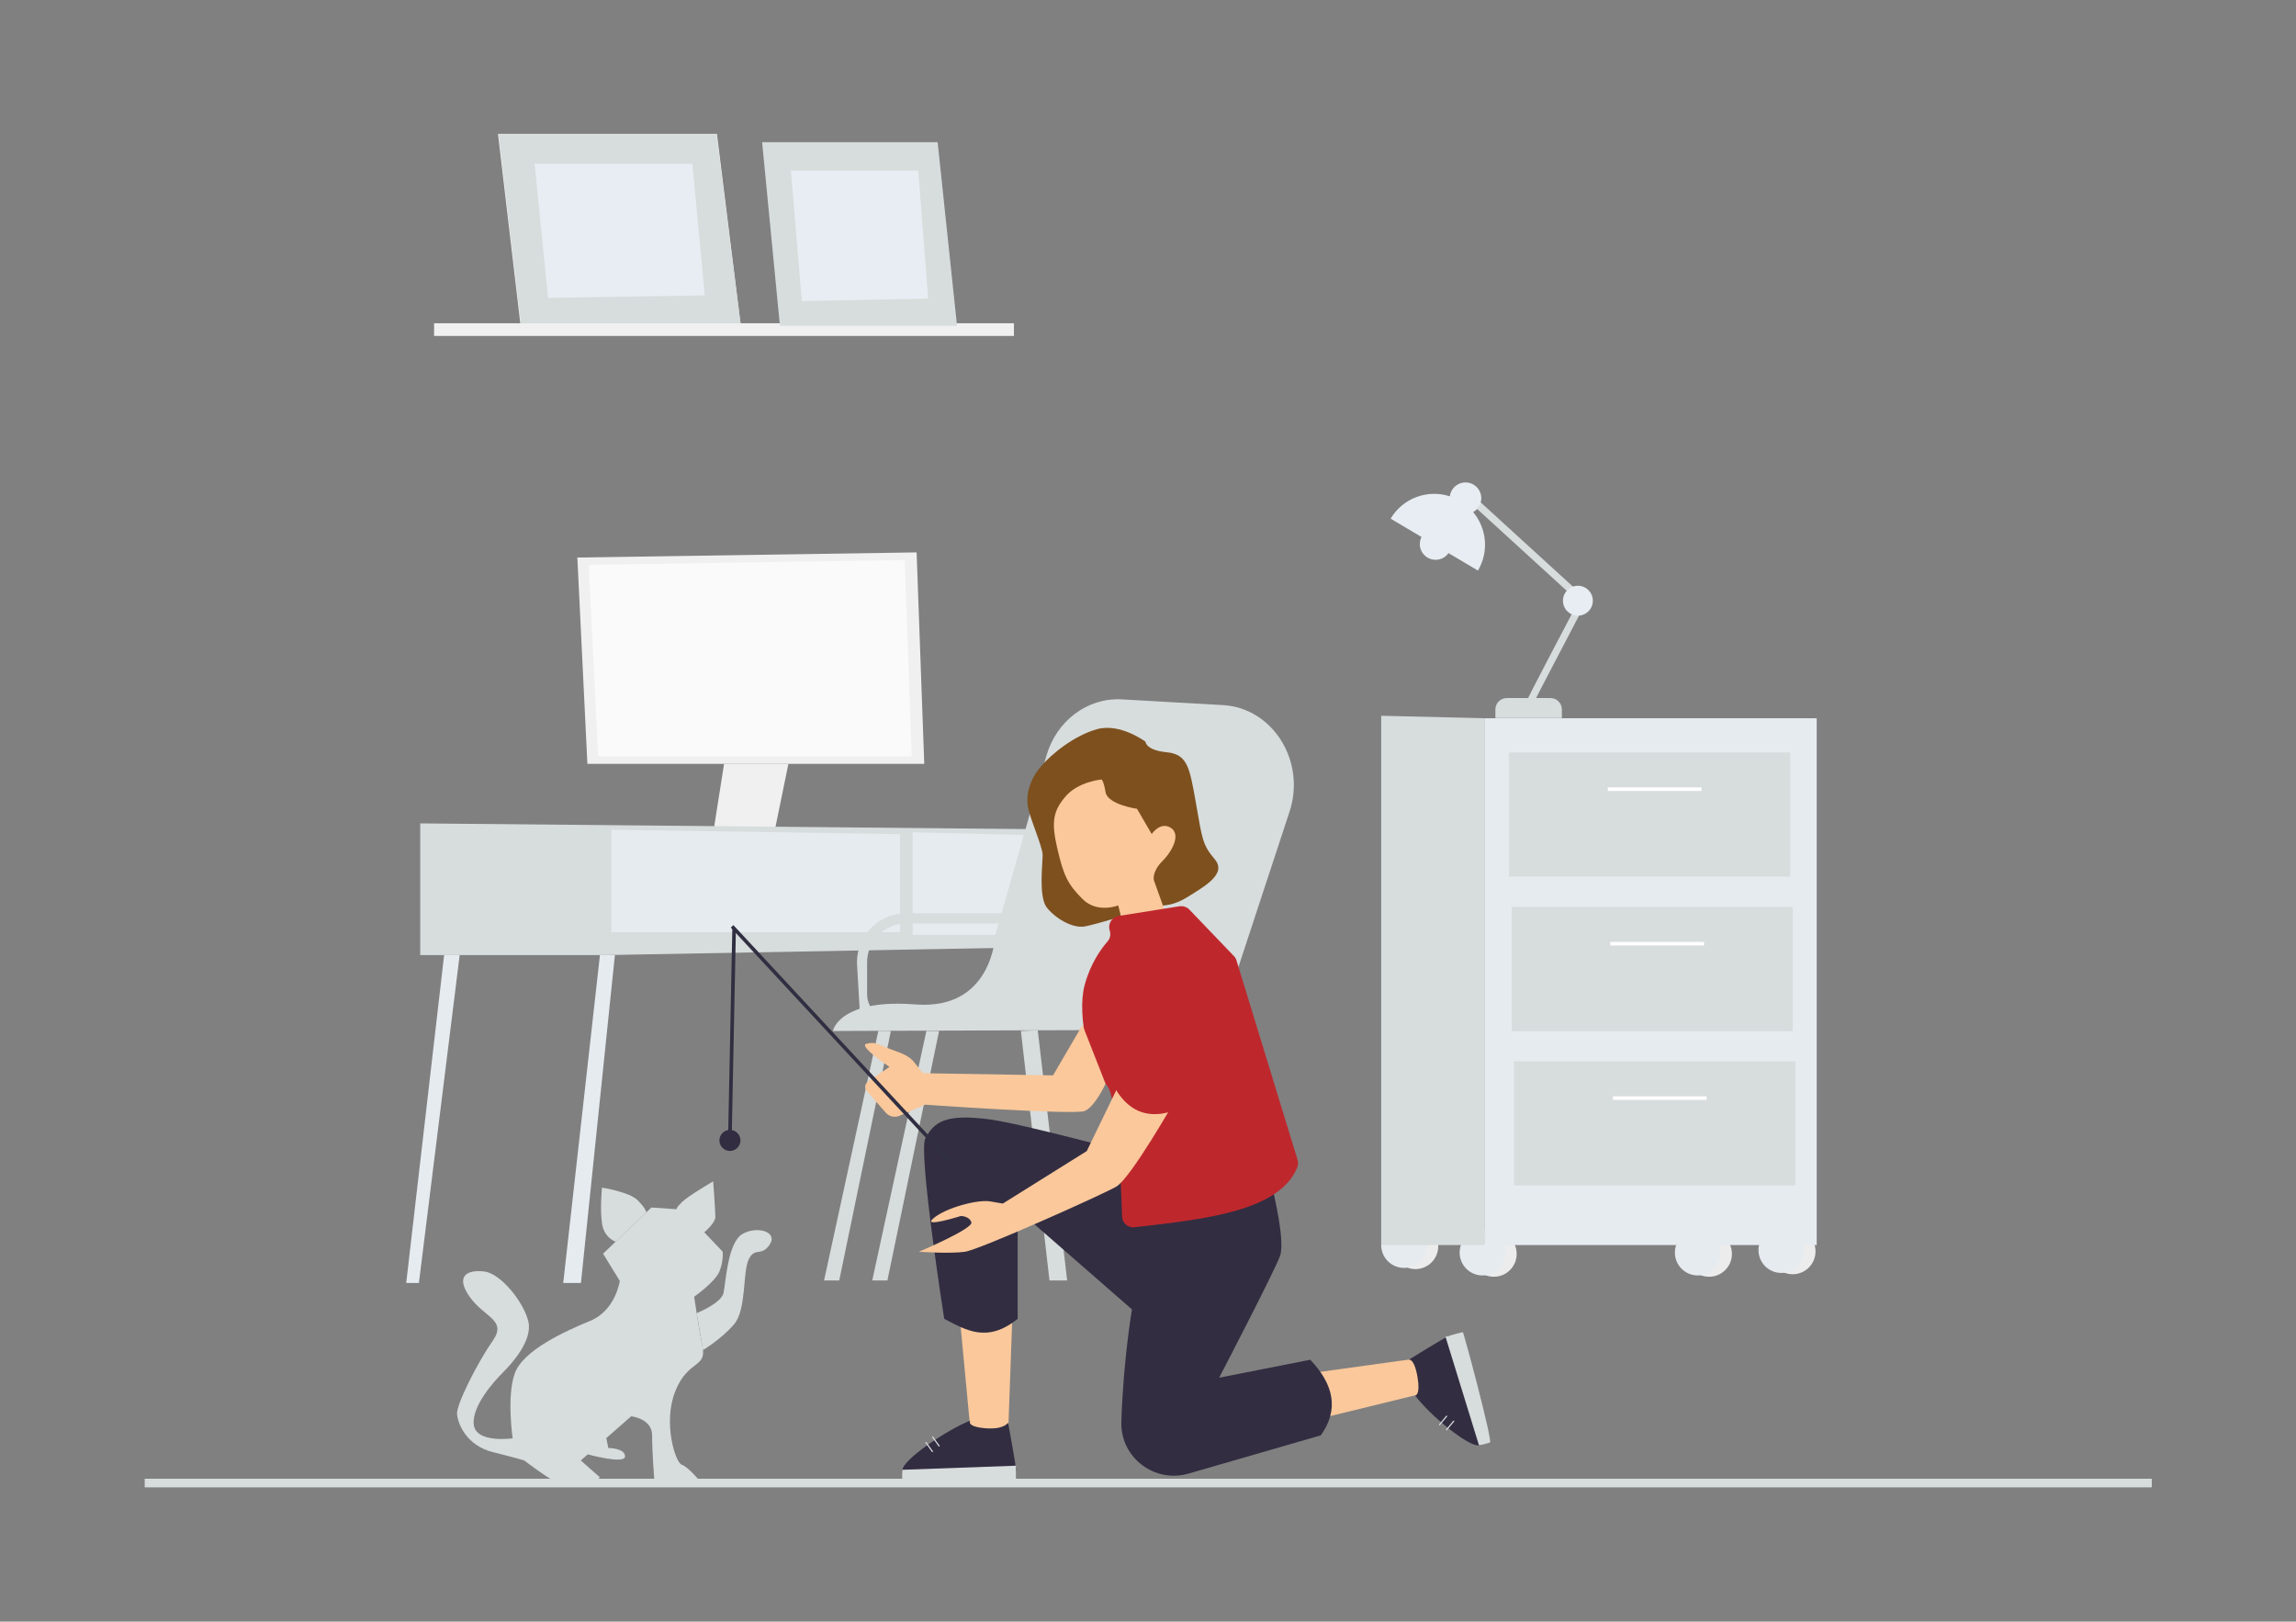 <?xml version="1.0" encoding="UTF-8"?> <svg xmlns="http://www.w3.org/2000/svg" width="1920" height="1356" viewBox="0 0 1920 1356" fill="none"><rect x="0" y="0" width="1920" height="1356" fill="#808080" stroke="none"/><g clip-path="url(#clip0_1_78)"><path d="M802.7 1102.8L811.5 1195.8L843.2 1194.1L846.5 1102.8H802.7Z" fill="#FAC89B"></path><path d="M811.4 1187.9C811.4 1187.9 807.6 1192.7 823.1 1194.2C839.6 1195.8 843 1189.6 843 1189.6C843 1189.6 849.7 1225.7 849.7 1229.5C849.7 1233.2 806.1 1232.9 787.2 1232.8C768.3 1232.7 753.9 1237.6 754.7 1229C755.4 1220.3 791.9 1195.5 811.4 1187.9Z" fill="#322D41"></path><path d="M754.6 1229C754.6 1229 754.2 1236.1 754.6 1238.5C755 1240.9 849 1241.3 849.4 1240.6C849.7 1239.9 849.5 1225.6 849.5 1225.6L754.6 1229Z" fill="#D7DCDC"></path><path d="M779.9 1201.6L785.3 1209.1" stroke="#D7DCE0" stroke-miterlimit="10" stroke-linecap="round"></path><path d="M774.3 1206.2L779.7 1213.7" stroke="#D7DCE0" stroke-miterlimit="10" stroke-linecap="round"></path><path d="M1799.4 1236.5H121V1243.7H1799.4V1236.5Z" fill="#D7DCDC"></path><path d="M1183.6 1061.2C1194.15 1061.2 1202.7 1052.65 1202.7 1042.1C1202.7 1031.55 1194.15 1023 1183.6 1023C1173.05 1023 1164.5 1031.55 1164.5 1042.1C1164.5 1052.65 1173.05 1061.2 1183.6 1061.2Z" fill="#ECECEC"></path><path d="M1174.1 1060.2C1184.65 1060.2 1193.2 1051.65 1193.2 1041.1C1193.2 1030.55 1184.65 1022 1174.1 1022C1163.55 1022 1155 1030.55 1155 1041.1C1155 1051.65 1163.55 1060.2 1174.1 1060.2Z" fill="#E6EBF0"></path><path d="M1249.2 1067.6C1259.75 1067.6 1268.3 1059.05 1268.3 1048.5C1268.3 1037.95 1259.75 1029.4 1249.2 1029.4C1238.65 1029.4 1230.1 1037.95 1230.1 1048.5C1230.1 1059.05 1238.65 1067.6 1249.2 1067.6Z" fill="#ECECEC"></path><path d="M1239.7 1066.5C1250.25 1066.5 1258.8 1057.95 1258.8 1047.4C1258.8 1036.85 1250.25 1028.3 1239.7 1028.3C1229.15 1028.3 1220.6 1036.85 1220.6 1047.4C1220.6 1057.95 1229.15 1066.5 1239.7 1066.5Z" fill="#E6EBF0"></path><path d="M1429.2 1067.6C1439.75 1067.6 1448.3 1059.05 1448.3 1048.5C1448.3 1037.95 1439.75 1029.4 1429.2 1029.4C1418.65 1029.4 1410.1 1037.95 1410.1 1048.5C1410.1 1059.05 1418.65 1067.6 1429.2 1067.6Z" fill="#ECECEC"></path><path d="M1419.7 1066.5C1430.25 1066.5 1438.8 1057.95 1438.8 1047.4C1438.8 1036.85 1430.25 1028.3 1419.7 1028.3C1409.15 1028.3 1400.6 1036.85 1400.6 1047.4C1400.6 1057.95 1409.15 1066.5 1419.7 1066.5Z" fill="#E6EBF0"></path><path d="M1499.1 1065.5C1509.65 1065.5 1518.2 1056.95 1518.2 1046.4C1518.2 1035.85 1509.65 1027.3 1499.1 1027.3C1488.55 1027.3 1480 1035.85 1480 1046.4C1480 1056.95 1488.55 1065.5 1499.1 1065.5Z" fill="#ECECEC"></path><path d="M1489.6 1064.4C1500.15 1064.4 1508.7 1055.85 1508.7 1045.3C1508.7 1034.75 1500.15 1026.2 1489.6 1026.2C1479.05 1026.2 1470.5 1034.75 1470.5 1045.3C1470.5 1055.85 1479.05 1064.4 1489.6 1064.4Z" fill="#E6EBF0"></path><path d="M847.9 270.3H363V280.9H847.9V270.3Z" fill="#F0F0F0"></path><path d="M417 112.5H599.1L618.7 270.3H435.6L417 112.5Z" stroke="#F0F0F0" stroke-miterlimit="10"></path><path d="M435.6 270.3L417 112.5H599.1L619.3 270.3H435.6Z" fill="#D7DCDC"></path><path d="M447.7 136.9H579L589.4 247L458.3 249.1L446.9 135.8" fill="#E7EDF2"></path><path d="M652.2 272.4L637.3 118.9H784.1L800.3 272.4H652.2Z" fill="#D7DCDC"></path><path d="M662 142.6H767.9L776.2 249.7L670.5 251.8L661.3 141.5" fill="#E7EDF2"></path><path d="M772.9 638.7H491.2L482.8 466.2L766.5 461.9L772.9 638.7Z" fill="#F0F0F0"></path><path d="M762.4 632.4H500.2L492.3 472.3L756.5 468.3L762.4 632.4Z" fill="#FAFAFA"></path><path d="M605.5 638.7L597 692.7L647.8 694.8L659.3 638.7H605.5Z" fill="#F0F0F0"></path><path d="M351.4 688.5L913.6 693.8V791.2L508.1 798.6H351.4V688.5Z" fill="#D7DCDC"></path><path d="M511.3 693.8V779.5H752.7V697.5L511.3 693.8Z" fill="#E6EBF0"></path><path d="M763.2 695.9V781.7H910.4V699.6L763.2 695.9Z" fill="#E6EBF0"></path><path d="M734.5 862L689.1 1070.7H701.8L745 862.1L733.7 862" fill="#D7DCDC"></path><path d="M774.7 862L729.4 1070.7H742.1L785.3 862.1L773.9 862" fill="#D7DCDC"></path><path d="M853.7 862.1L877.6 1070.7H892.4L867.8 861.5L853.7 862.1Z" fill="#D7DCDC"></path><path d="M966.5 861.2L1011 1070.7H998.3L953.2 860L966.5 861.2Z" fill="#D7DCDC"></path><path d="M719.8 860L716.6 804.8C716.6 782.1 735 763.7 757.7 763.7H870.2C873 763.7 875 766.4 874.3 769.1C858.7 824.6 818.4 851 732.4 860.1H726C723.7 860.3 719.8 862.5 719.8 860ZM757.8 772.1C739.8 772.1 725.1 786.7 725.1 804.8V831C725.1 845.2 738 855.9 751.9 853.2C810.5 841.8 846.8 817 862.4 778C863.5 775.2 861.4 772.2 858.5 772.2H757.8V772.1Z" fill="#D7DCDC"></path><path d="M371.4 798.6L339.7 1072.8H350.3L384.4 798.6H371.4Z" fill="#E6EBF0"></path><path d="M501.7 798.6L471 1072.8H485.8L514.2 798.6H501.7Z" fill="#E6EBF0"></path><path d="M981.4 861.1L1011 1070.7H1025.8L998.6 858.7L981.4 861.1Z" fill="#E6EBF0"></path><path d="M1519.2 600.6H1241.8V1041.1H1519.2V600.6Z" fill="#E6EBF0"></path><path d="M1155 598.5L1241.8 600.6V1041.1H1155V598.5Z" fill="#D7DCDC"></path><path d="M1306.2 600.4H1250.5V593.2C1250.5 587.9 1254.8 583.7 1260 583.7H1296.6C1301.9 583.7 1306.1 588 1306.1 593.2V600.4H1306.2Z" fill="#D7DCDC"></path><path d="M1282.6 587.5C1282.6 587.4 1282.8 587 1282.8 586.4H1276.8C1276.8 585.4 1276.8 585 1319.9 502.9L1233.9 424.4L1238 419.9L1327.4 501.5L1326.3 503.6C1309.3 536 1283.7 585 1282.6 587.5Z" fill="#D7DCDC"></path><path d="M1231.9 428.2C1236 425.9 1238.7 421.6 1238.7 416.6C1238.7 409.3 1232.8 403.4 1225.5 403.4C1218.7 403.4 1213.2 408.5 1212.4 415C1194 409 1173.2 416.3 1162.9 433.7L1188.7 449C1187.8 450.8 1187.3 452.8 1187.3 454.9C1187.3 462.2 1193.2 468.1 1200.5 468.1C1205 468.1 1208.9 465.9 1211.3 462.5L1235.9 477.1C1245.3 461.2 1243.2 441.7 1231.9 428.2Z" fill="#E7EDF2"></path><path d="M1319.5 514.8C1326.4 514.8 1332 509.204 1332 502.3C1332 495.396 1326.4 489.8 1319.5 489.8C1312.6 489.8 1307 495.396 1307 502.3C1307 509.204 1312.6 514.8 1319.5 514.8Z" fill="#E7EDF2"></path><path d="M1078.4 678.6L1029.6 826.9C1022.9 847.3 1004.9 861 984.7 861.1L903 861.4L720.9 862L696.5 862.1C696.5 862.1 698.7 849.4 720.9 842.9C731.1 839.9 745.5 838.3 765.8 839.9C830.4 844.8 832.4 781.4 832.4 781.4L836.3 767.9L875 632.1C883.4 602.7 909.4 583.2 938.1 584.8L1022.8 589.6C1064.4 592 1092.2 636.5 1078.4 678.6Z" fill="#D7DCDC"></path><path d="M1497 629.2H1261.9V733H1497V629.2Z" fill="#D7DCDC"></path><path d="M1344.5 659.9H1422.9" stroke="white" stroke-width="3" stroke-miterlimit="10"></path><path d="M1499.2 758.4H1264.1V862.2H1499.2V758.4Z" fill="#D7DCDC"></path><path d="M1346.6 789.1H1425" stroke="white" stroke-width="3" stroke-miterlimit="10"></path><path d="M1501.3 887.5H1266.2V991.3H1501.3V887.5Z" fill="#D7DCDC"></path><path d="M1348.8 918.2H1427.1" stroke="white" stroke-width="3" stroke-miterlimit="10"></path><path d="M1094.8 1148.4L1195.7 1134.4L1193.8 1164.2L1100.5 1187L1094.8 1148.4Z" fill="#FAC89B"></path><path d="M1183.4 1166.9C1183.4 1166.9 1188 1167 1185.4 1151.6C1182.6 1135.2 1178.1 1137 1178.1 1137C1178.1 1137 1208.9 1117.7 1212.6 1116.7C1216.2 1115.8 1227.3 1157.9 1232.1 1176.2C1236.9 1194.5 1245.4 1207.1 1236.9 1208.6C1228.4 1210.1 1195.8 1183.7 1183.4 1166.9Z" fill="#322D41"></path><path d="M1236.8 1208.6C1236.8 1208.6 1243.8 1207.1 1246 1206.1C1248.3 1205.1 1224.1 1114.2 1223.3 1114C1222.6 1113.8 1208.8 1117.8 1208.8 1117.8L1236.8 1208.6Z" fill="#D7DCDC"></path><path d="M1203.8 1191.3L1209.7 1184.2" stroke="#D7DCE0" stroke-miterlimit="10" stroke-linecap="round"></path><path d="M1209.7 1195.5L1215.6 1188.4" stroke="#D7DCE0" stroke-miterlimit="10" stroke-linecap="round"></path><path d="M968.4 757.1C968.4 757.1 978.9 758.9 993 750.1C1007 741.3 1026.3 730.8 1015.8 718.5C1005.3 706.2 1005.3 701 1000 671.1C994.7 641.3 993 630.7 975.4 629C957.9 627.2 957.9 620.2 957.9 620.2C957.9 620.2 936.8 604.4 917.5 609.7C898.2 615 878.9 630.8 870.1 641.3C861.3 651.8 857.8 664.1 859.6 674.6C861.4 685.1 871.9 707.9 871.9 715C871.9 722.1 868.4 750.1 875.4 758.9C882.4 767.7 896.5 776.4 907 774.7C917.5 772.9 968.4 757.1 968.4 757.1Z" fill="#7D501E"></path><path d="M973.7 760.6L964.9 736C964.9 736 963.1 729 971.9 720.2C980.7 711.4 987.7 697.4 978.9 692.1C970.1 686.8 963.1 697.4 963.1 697.4L950.8 676.3C950.8 676.3 926.2 672.8 924.5 662.3C922.7 651.8 921 651.8 921 651.8C921 651.8 901.7 653.6 891.2 665.8C880.7 678.1 878.9 686.9 884.2 709.7C889.5 732.5 893 739.5 905.3 751.8C917.6 764.1 935.1 757.1 935.1 757.1L938.6 771.1L973.7 760.6Z" fill="#FAC89B"></path><path d="M1095.7 1137C1115.4 1157.7 1119.9 1178.7 1104.5 1200.2L993.9 1232.2C965.7 1240.4 937.3 1219.1 937.7 1189.7C937.7 1188.6 937.7 1187.4 937.8 1186.2C939.6 1135.3 946.6 1094.9 946.6 1094.9L851 1011.5V1102.8C825.5 1123.3 807.8 1112.2 789.6 1102.8C789.6 1102.8 767.7 963.3 773.8 951.9C780.9 938.8 789.6 930.8 828.2 936.1C866.8 941.4 1042.3 990.5 1042.3 990.5L1061.6 983.5C1061.6 983.5 1075.6 1036.1 1070.4 1050.2C1065.2 1064.3 1019.5 1152 1019.5 1152L1095.7 1137Z" fill="#322D41"></path><path d="M948.7 1026.2C1009.8 1019.4 1070.1 1012.2 1084.8 976.2C1085.6 974.2 1085.7 972 1085.1 969.9L1034 803.1C1033.6 801.7 1032.8 800.4 1031.8 799.4L994.6 760.6C992.5 758.4 989.4 757.4 986.4 757.8L935.4 765.9C929.7 766.8 926.2 772.6 928 778.1C929 781.2 928.4 784.7 926.2 787.2C921.1 793 911.9 805.4 907 823.8C900 850.1 912.3 897.5 924.5 906.3C934.5 913.5 937.5 989.4 938.3 1017.3C938.5 1022.7 943.3 1026.8 948.7 1026.2Z" fill="#BE282D"></path><path d="M803.5 1016.8C803.5 1016.8 770.2 1027.3 780.7 1018.6C791.2 1009.8 817.6 1002.8 828.1 1004.6C838.6 1006.4 838.6 1006.4 838.6 1006.4L908.8 962.5L939.5 899.2L983.1 919.3C983.1 919.3 945.6 985.3 933.4 992.3C921.1 999.3 819.3 1044.9 807 1046.7C794.7 1048.5 768.4 1046.7 768.4 1046.7C768.4 1046.7 814 1027.4 812.3 1022.1C810.6 1016.8 803.5 1016.8 803.5 1016.8Z" fill="#FAC89B"></path><path d="M924.5 906.2C924.5 906.2 915.7 925.5 907 929C898.2 932.5 773.6 923.7 773.6 923.7L752.2 933C748.2 934.7 743.5 933.7 740.7 930.4L724.8 912.3C722.7 909.9 723.2 906.3 725.8 904.5L743.8 892.1C743.8 892.1 717.5 874.6 724.5 872.8C731.5 871 733.3 872.8 742 876.3C750.8 879.8 759.5 881.6 764.8 888.6C770.1 895.6 771.8 897.4 771.8 897.4L880.6 899.2L905.2 857.1L924.5 906.2Z" fill="#FAC89B"></path><path d="M612.2 774.6L794.7 971.2" stroke="#302E41" stroke-width="3" stroke-miterlimit="10"></path><path d="M613.9 776.4L610.4 950.1" stroke="#302E41" stroke-width="3" stroke-miterlimit="10"></path><path d="M610.4 962.4C615.26 962.4 619.2 958.46 619.2 953.6C619.2 948.74 615.26 944.8 610.4 944.8C605.54 944.8 601.6 948.74 601.6 953.6C601.6 958.46 605.54 962.4 610.4 962.4Z" fill="#322D41"></path><path d="M604.3 1046.6L571 1011.5L544.7 1009.7L504.3 1048.3L518.3 1071.1C518.3 1071.1 514.8 1095.7 493.7 1104.4C472.6 1113.1 437.5 1129 430.5 1148.3C423.5 1167.6 428.7 1202.7 428.7 1202.7C428.7 1202.7 398 1207.1 396.2 1191.3C394.4 1175.5 413.7 1154.4 420.8 1147.4C427.8 1140.4 445.4 1121.1 441.9 1105.3C438.4 1089.5 419.1 1064.9 405 1063.2C390.9 1061.5 380.4 1066.7 392.7 1084.3C405 1101.8 424.3 1103.6 412 1121.2C399.7 1138.7 381.3 1174.7 382.2 1182.6C383.2 1192 391 1208.9 412 1214.2C433 1219.5 438.3 1221.2 438.3 1221.2C438.3 1221.2 454.9 1233.7 461.1 1237C468.7 1241.1 502 1238.9 501.5 1235.2L485.7 1221.2L527.8 1184.3C527.8 1184.3 545.3 1186.1 545.3 1200.1C545.3 1214.1 547.1 1237 547.1 1237H584C584 1237 575.2 1226.5 570 1224.7C564.8 1222.9 554.2 1189.6 564.7 1163.3C575.2 1137 591 1144 587.5 1126.4C584 1108.8 580.5 1084.3 580.5 1084.3C580.5 1084.3 598 1072 601.6 1063.2C605.2 1054.5 604.3 1046.6 604.3 1046.6Z" fill="#D7DCDC"></path><path d="M506.9 1202L508.7 1210.8C508.7 1210.8 522.7 1210.8 522.7 1217.8C522.7 1224.8 491.1 1216 491.1 1216L506.9 1202Z" fill="#D7DCDC"></path><path d="M582.6 1098C582.6 1098 603.4 1089.7 605.1 1080.9C606.9 1072.1 608.6 1038.8 620.9 1031.8C633.2 1024.8 650.7 1030 643.7 1040.6C636.7 1051.2 631.4 1042.4 626.2 1052.9C620.9 1063.4 624.4 1095 613.9 1107.3C603.4 1119.6 587.9 1128.9 587.9 1128.9L582.6 1098Z" fill="#D7DCDC"></path><path d="M514.8 1038.3C514.8 1038.3 505.1 1035.2 503.4 1022.9C501.6 1010.6 503.4 993.1 503.4 993.1C503.4 993.1 526.2 996.6 533.2 1003.6C540.2 1010.6 540.5 1013.7 540.5 1013.7L514.8 1038.3Z" fill="#D7DCDC"></path><path d="M588.5 1030.8C588.5 1030.8 598.2 1022.9 598.2 1017.6C598.2 1012.3 596.4 987.8 596.4 987.8C596.4 987.8 575.3 1000.1 570.1 1005.3C564.8 1010.6 565.8 1011.1 565.8 1011.1L588.5 1030.8Z" fill="#D7DCDC"></path><path d="M924.5 892.2C937.3 929.6 959.8 941 992.9 923.8L1018.4 844.7C1023.8 827.9 1015.4 809.8 999.1 803C982 796 962.5 803.9 955.2 820.9L924.5 892.2Z" fill="#BE282D"></path></g><defs><clipPath id="clip0_1_78"><rect width="1678.4" height="1131.7" fill="white" transform="translate(121 112)"></rect></clipPath></defs></svg> 
